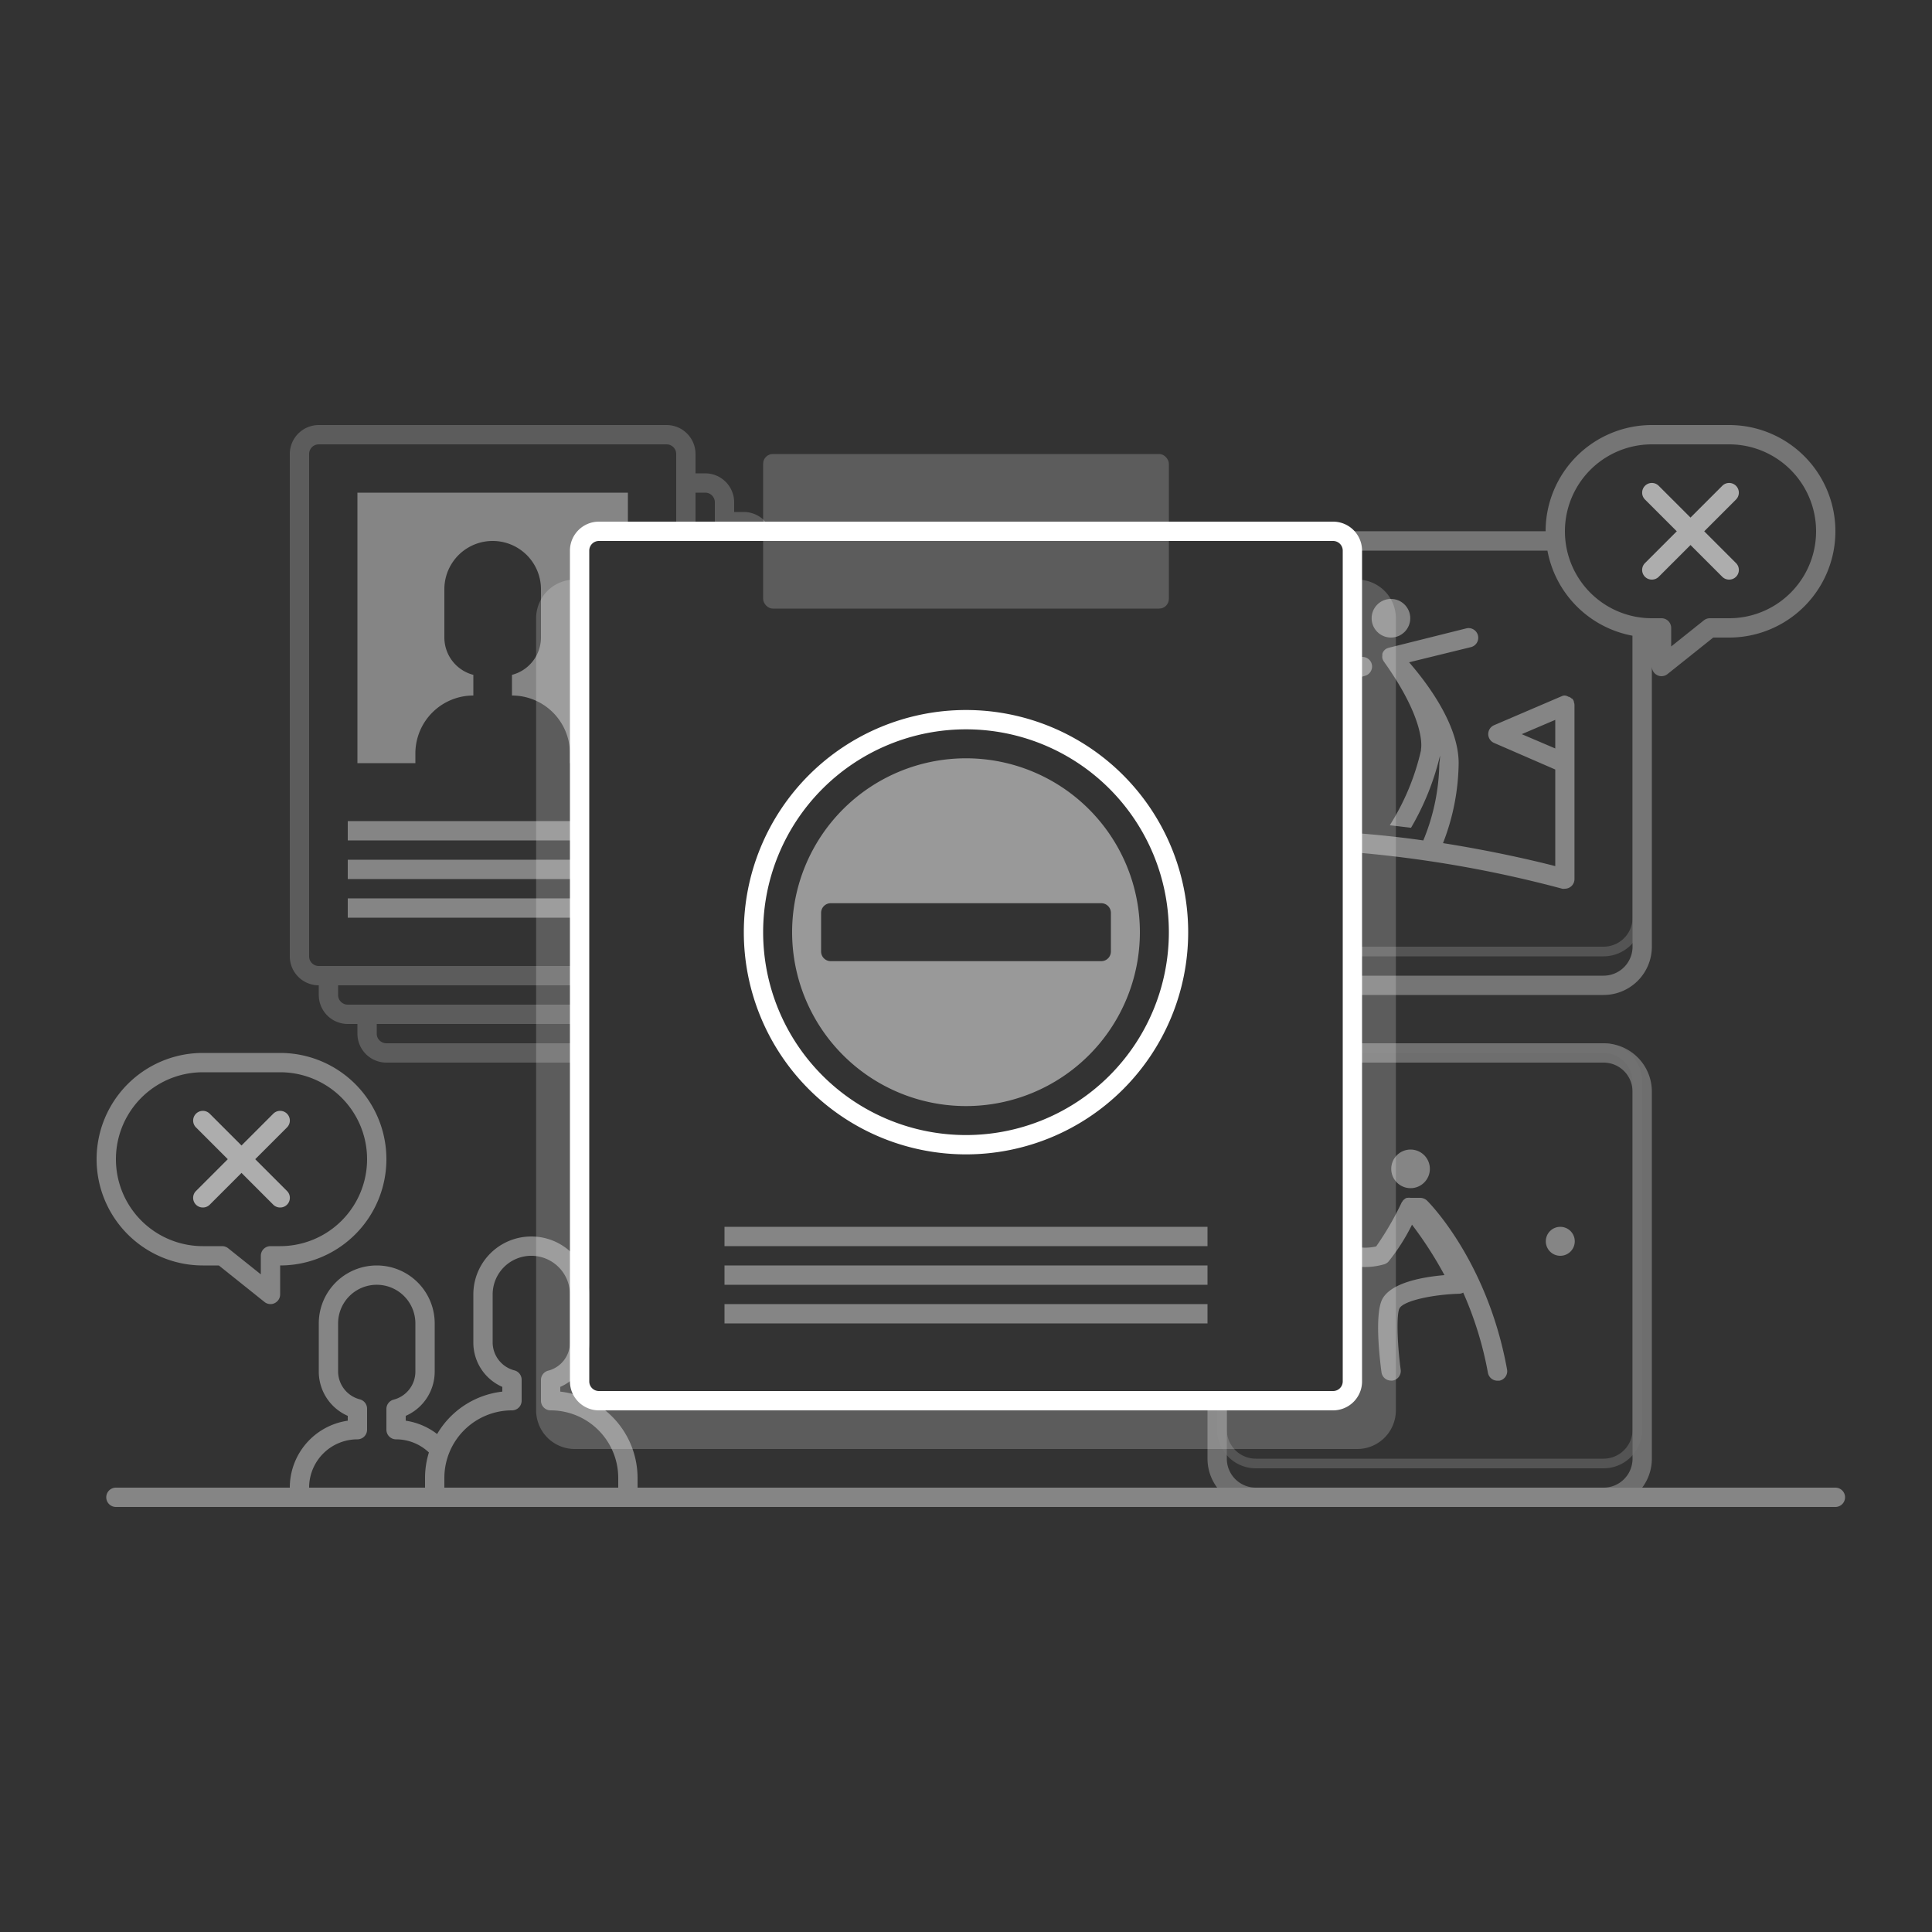 <svg id="illustraties_outlines" data-name="illustraties outlines" xmlns="http://www.w3.org/2000/svg" viewBox="0 0 200 200"><rect x="0" y="0" width="200" height="200" fill="#333333" stroke="none"/><defs><style>.cls-1,.cls-3,.cls-5,.cls-6{fill:#fff;}.cls-1,.cls-7{opacity:0.2;}.cls-2{opacity:0.4;}.cls-4{opacity:0.8;}.cls-5,.cls-8{opacity:0.5;}.cls-6{opacity:0.9;}.cls-9{opacity:0.6;}</style></defs><title>membership-expired-light</title><path class="cls-1" d="M60,108H40a1,1,0,0,1-1-1v-1H60v-2H36a1,1,0,0,1-1-1v-1H60v-2H33a1,1,0,0,1-1-1V47a1,1,0,0,1,1-1H69a1,1,0,0,1,1,1v8h2V51h1a1,1,0,0,1,1,1v3h5.82A3,3,0,0,0,77,53H76V52a3,3,0,0,0-3-3H72V47a3,3,0,0,0-3-3H33a3,3,0,0,0-3,3V99a3,3,0,0,0,3,3v1a3,3,0,0,0,3,3h1v1a3,3,0,0,0,3,3H60Z"/><g class="cls-2"><path class="cls-3" d="M60,79V57a2,2,0,0,1,2-2h3V51H37V79h6V78a6,6,0,0,1,6-6V69.86A4,4,0,0,1,46,66V61a5,5,0,0,1,10,0v5a4,4,0,0,1-3,3.86V72a6,6,0,0,1,6,6v1Z"/></g><g class="cls-2"><rect class="cls-3" x="36" y="85" width="24" height="2"/></g><g class="cls-2"><rect class="cls-3" x="36" y="89" width="24" height="2"/></g><g class="cls-2"><rect class="cls-3" x="36" y="93" width="24" height="2"/></g><g class="cls-2"><g class="cls-4"><path class="cls-5" d="M139.72,56h21.33c0-.33-.05-.66-.05-1H138A2,2,0,0,1,139.72,56Z"/><path class="cls-5" d="M169,64.8V95a3,3,0,0,1-3,3H140v1h26a4,4,0,0,0,4-4V65A8.31,8.31,0,0,1,169,64.8Z"/><path class="cls-3" d="M179,44h-8a11,11,0,0,0-11,11H138a2,2,0,0,1,2,2h20.19A11,11,0,0,0,169,65.81V98a3,3,0,0,1-3,3H140v2h26a5,5,0,0,0,5-5V69a1,1,0,0,0,.57.9.94.94,0,0,0,.43.1,1,1,0,0,0,.62-.22L177.35,66H179a11,11,0,0,0,0-22Zm0,20h-2a1,1,0,0,0-.62.22L173,66.92V65a1,1,0,0,0-1-1h-1a9,9,0,0,1,0-18h8a9,9,0,0,1,0,18Z"/></g><path class="cls-3" d="M142,68.73a1,1,0,0,0-1.23-.69l-.72.2v2.08l1.26-.36A1,1,0,0,0,142,68.73Z"/><circle class="cls-3" cx="143.99" cy="64" r="2"/><path class="cls-3" d="M162.92,72.65l0-.07a1,1,0,0,0-.18-.27l-.05,0a.58.58,0,0,0-.12-.1l-.12-.07-.06,0A1,1,0,0,0,162,72H162a.72.72,0,0,0-.33.07h0l-7,3a1,1,0,0,0,0,1.84L161,79.66v10c-2-.52-6.31-1.54-11.62-2.38A23.42,23.42,0,0,0,151,79c0-4-3.3-8.33-5.13-10.44L152.23,67a1,1,0,1,0-.48-1.94l-8,2a1.23,1.23,0,0,0-.31.14l0,0,0,0a1,1,0,0,0-.23.24s0,0,0,0a.8.8,0,0,0-.11.25.2.2,0,0,0,0,.07.28.28,0,0,0,0,.09.94.94,0,0,0,0,.29.07.07,0,0,1,0,0,1.15,1.15,0,0,0,.14.32l0,0c4.51,6.32,3.86,9.1,3.86,9.1l0,.12a24.79,24.79,0,0,1-3.23,7.75l2.2.26a27.28,27.28,0,0,0,3-7.47A4.89,4.89,0,0,1,149,79a21.61,21.61,0,0,1-1.66,8c-2.32-.33-4.79-.6-7.33-.78v2A123.07,123.07,0,0,1,161.72,92a.84.84,0,0,0,.27,0,1,1,0,0,0,1-1V73A1,1,0,0,0,162.92,72.65ZM161,77.48,157.53,76,161,74.52Z"/></g><g class="cls-2"><path class="cls-3" d="M58,144.06v-.49A5,5,0,0,0,61,139v-5a6,6,0,0,0-12,0v5a5,5,0,0,0,3,4.57v.49a9,9,0,0,0-6.75,4.39A7,7,0,0,0,42,147.07v-.5A5,5,0,0,0,45,142v-5a6,6,0,0,0-12,0v5a5,5,0,0,0,3,4.57v.5A7,7,0,0,0,30,154v1a1,1,0,0,0,1,1H44a1,1,0,0,0,0-2H32a5,5,0,0,1,5-5,1,1,0,0,0,1-1v-2.14a1,1,0,0,0-.75-1A3,3,0,0,1,35,142v-5a4,4,0,0,1,8,0v5a3,3,0,0,1-2.25,2.89,1,1,0,0,0-.75,1V148a1,1,0,0,0,1,1,4.93,4.93,0,0,1,3.4,1.36A8.83,8.83,0,0,0,44,153v3H65a1,1,0,0,0,1-1v-2A9,9,0,0,0,58,144.06ZM64,154H46v-1a7,7,0,0,1,7-7,1,1,0,0,0,1-1v-2.14a1,1,0,0,0-.75-1A3,3,0,0,1,51,139v-5a4,4,0,0,1,8,0v5a3,3,0,0,1-2.25,2.89,1,1,0,0,0-.75,1V145a1,1,0,0,0,1,1,7,7,0,0,1,7,7Z"/><circle class="cls-3" cx="146.02" cy="121" r="2"/><circle class="cls-3" cx="161.52" cy="128.5" r="1.5"/><path class="cls-3" d="M147.73,124.29a1,1,0,0,0-.32-.21A1.09,1.09,0,0,0,147,124h-1a.86.86,0,0,0-.28,0l-.09,0-.16.07-.09.08a.58.58,0,0,0-.12.1.41.41,0,0,0-.07.11.54.54,0,0,0-.09.12,31.09,31.09,0,0,1-2.64,4.55,5,5,0,0,1-2.48-.06v2.07a7.15,7.15,0,0,0,3.34-.17,1.06,1.06,0,0,0,.39-.24,20.53,20.53,0,0,0,2.46-3.85,39.93,39.93,0,0,1,3.36,5.22c-2.13.18-5.42.73-6.4,2.42-.86,1.5-.31,6.22-.12,7.63a1,1,0,0,0,1,.87h.13a1,1,0,0,0,.86-1.12c-.38-2.85-.44-5.82-.12-6.37.47-.81,3.56-1.43,6.16-1.5a.93.93,0,0,0,.43-.12,36.82,36.82,0,0,1,2.56,8.3,1,1,0,0,0,1,.82l.18,0a1,1,0,0,0,.8-1.16C154,130.64,148,124.55,147.73,124.29Z"/><g class="cls-4"><path class="cls-5" d="M166,108H140v1h26a3,3,0,0,1,3,3v36a3,3,0,0,1-3,3H130a3,3,0,0,1-3-3v-3h-1v3a4,4,0,0,0,4,4h36a4,4,0,0,0,4-4V112A4,4,0,0,0,166,108Z"/><path class="cls-6" d="M166,108H140v2h26a3,3,0,0,1,3,3v38a3,3,0,0,1-3,3H130a3,3,0,0,1-3-3v-6h-2v6a5,5,0,0,0,5,5h36a5,5,0,0,0,5-5V113A5,5,0,0,0,166,108Z"/></g><path class="cls-3" d="M190,156H12a1,1,0,0,1,0-2H190a1,1,0,0,1,0,2Z"/></g><path class="cls-3" d="M138,146H62a3,3,0,0,1-3-3V57a3,3,0,0,1,3-3h76a3,3,0,0,1,3,3v86A3,3,0,0,1,138,146ZM62,56a1,1,0,0,0-1,1v86a1,1,0,0,0,1,1h76a1,1,0,0,0,1-1V57a1,1,0,0,0-1-1Z"/><g class="cls-7"><rect class="cls-3" x="79" y="47" width="42" height="16" rx="1"/></g><path class="cls-3" d="M100,119.5a23,23,0,1,1,23-23A23,23,0,0,1,100,119.5Zm0-44a21,21,0,1,0,21,21A21,21,0,0,0,100,75.5Z"/><g class="cls-2"><rect class="cls-3" x="75" y="131" width="50" height="2"/></g><g class="cls-2"><rect class="cls-3" x="75" y="127" width="50" height="2"/></g><g class="cls-2"><rect class="cls-3" x="75" y="135" width="50" height="2"/></g><g class="cls-8"><path class="cls-3" d="M100,78.5a18,18,0,1,0,18,18A18,18,0,0,0,100,78.5Zm14,21H86a1,1,0,0,1-1-1v-4a1,1,0,0,1,1-1h28a1,1,0,0,1,1,1v4A1,1,0,0,1,114,99.5Z"/></g><g class="cls-2"><path class="cls-3" d="M28,135a1,1,0,0,1-.62-.22L22.65,131H21a11,11,0,0,1,0-22h8a11,11,0,0,1,0,22v3a1,1,0,0,1-.57.9A.91.91,0,0,1,28,135Zm-7-24a9,9,0,0,0,0,18h2a1,1,0,0,1,.62.22l3.38,2.7V130a1,1,0,0,1,1-1h1a9,9,0,0,0,0-18Z"/></g><g class="cls-9"><path class="cls-3" d="M171,60a1,1,0,0,1-.71-.29,1,1,0,0,1,0-1.42l8-8a1,1,0,1,1,1.42,1.42l-8,8A1,1,0,0,1,171,60Z"/><path class="cls-3" d="M179,60a1,1,0,0,1-.71-.29l-8-8a1,1,0,0,1,1.42-1.42l8,8a1,1,0,0,1,0,1.42A1,1,0,0,1,179,60Z"/></g><g class="cls-7"><path class="cls-3" d="M140.5,60H140v83a2,2,0,0,1-2,2H62a2,2,0,0,1-2-2V60h-.5a4,4,0,0,0-4,4v82a4,4,0,0,0,4,4h81a4,4,0,0,0,4-4V64A4,4,0,0,0,140.5,60Z"/></g><g class="cls-9"><path class="cls-3" d="M29,125a1,1,0,0,1-.71-.29l-8-8a1,1,0,0,1,1.42-1.42l8,8a1,1,0,0,1,0,1.42A1,1,0,0,1,29,125Z"/><path class="cls-3" d="M21,125a1,1,0,0,1-.71-.29,1,1,0,0,1,0-1.42l8-8a1,1,0,1,1,1.42,1.42l-8,8A1,1,0,0,1,21,125Z"/></g></svg>